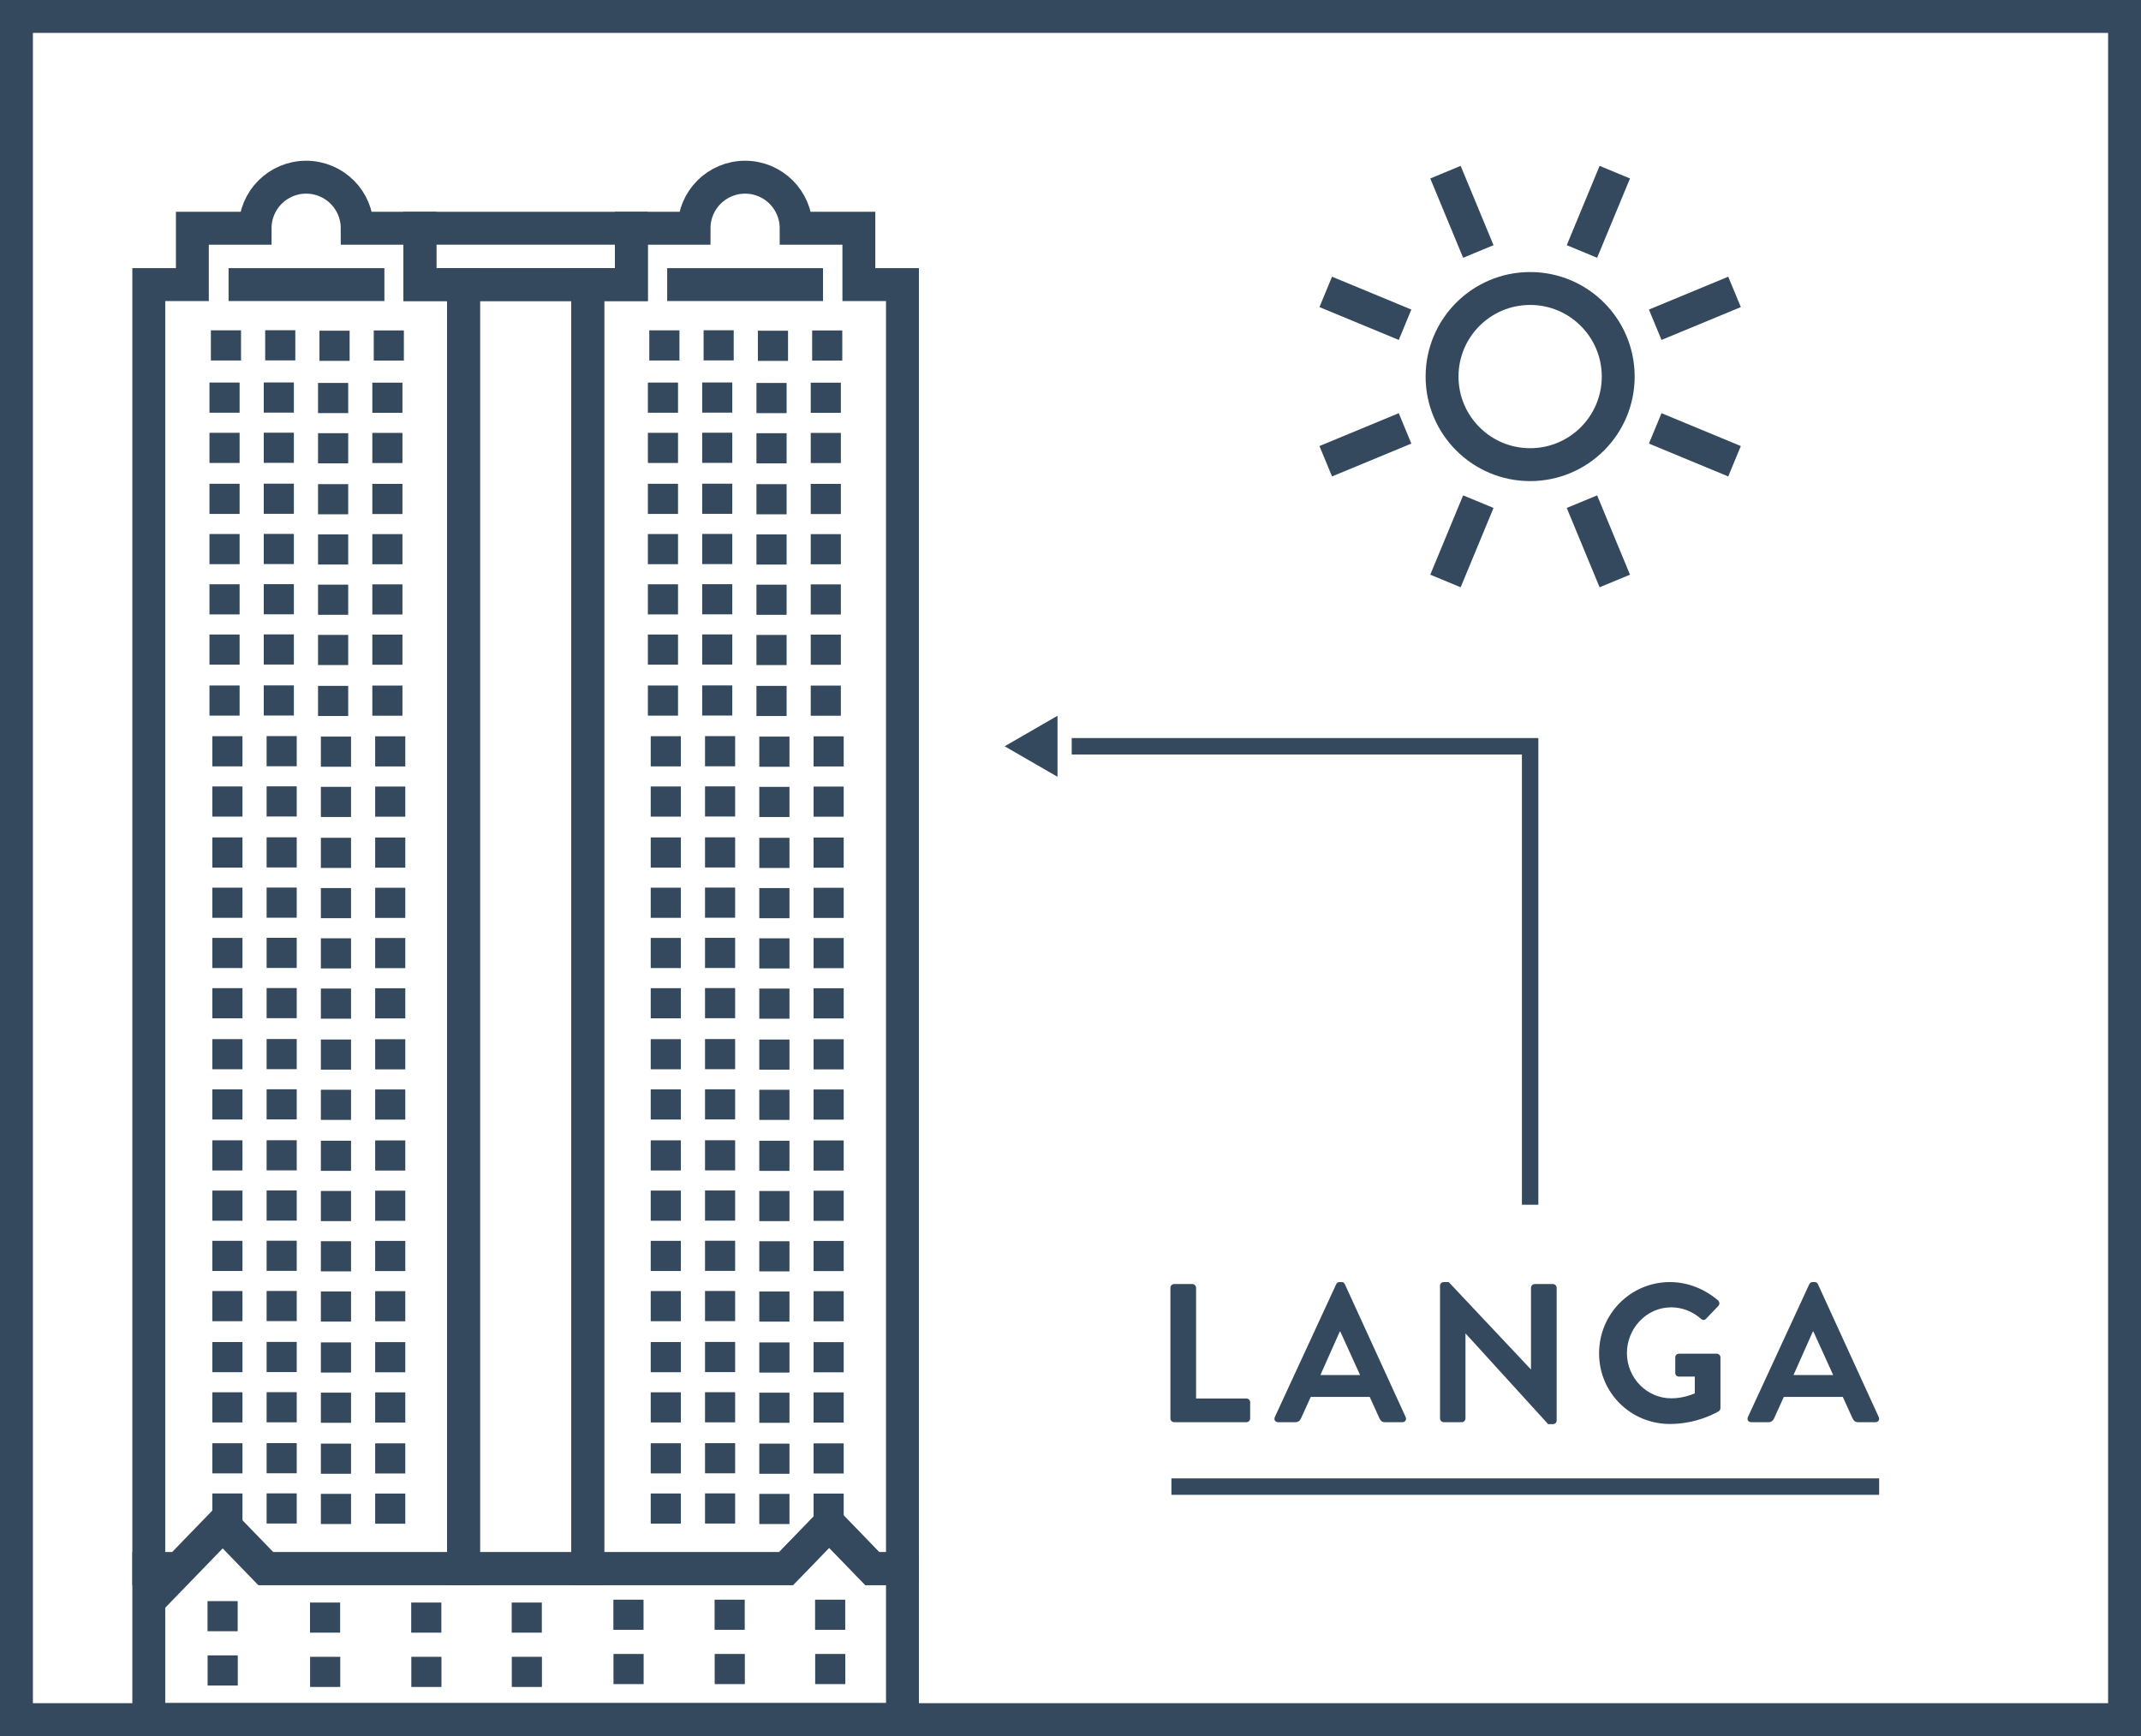 <?xml version="1.0" encoding="utf-8"?>
<!-- Generator: Adobe Illustrator 19.2.1, SVG Export Plug-In . SVG Version: 6.00 Build 0)  -->
<svg version="1.1" id="Layer_1" xmlns="http://www.w3.org/2000/svg" xmlns:xlink="http://www.w3.org/1999/xlink" x="0px" y="0px"
	 viewBox="0 0 390.519 316.648" enable-background="new 0 0 390.519 316.648" xml:space="preserve">
<g>
	<path fill="#35495E" d="M384.519,6v304.648H6V6H384.519 M390.519,0H0v316.648h390.519V0L390.519,0z"/>
</g>
<g>
	<circle fill="none" stroke="#35495E" stroke-width="6" stroke-miterlimit="10" cx="279.097" cy="68.683" r="16.065"/>
	<g>
		<line fill="none" stroke="#35495E" stroke-width="6" stroke-miterlimit="10" x1="263.654" y1="31.401" x2="269.648" y2="45.868"/>
		<line fill="none" stroke="#35495E" stroke-width="6" stroke-miterlimit="10" x1="294.539" y1="31.401" x2="288.547" y2="45.868"/>
		<line fill="none" stroke="#35495E" stroke-width="6" stroke-miterlimit="10" x1="316.379" y1="53.24" x2="301.912" y2="59.232"/>
		<line fill="none" stroke="#35495E" stroke-width="6" stroke-miterlimit="10" x1="316.379" y1="84.127" x2="301.912" y2="78.134"/>
		
			<line fill="none" stroke="#35495E" stroke-width="6" stroke-miterlimit="10" x1="294.539" y1="105.966" x2="288.547" y2="91.498"/>
		
			<line fill="none" stroke="#35495E" stroke-width="6" stroke-miterlimit="10" x1="263.654" y1="105.966" x2="269.648" y2="91.498"/>
		<line fill="none" stroke="#35495E" stroke-width="6" stroke-miterlimit="10" x1="241.815" y1="84.127" x2="256.282" y2="78.134"/>
		<line fill="none" stroke="#35495E" stroke-width="6" stroke-miterlimit="10" x1="241.815" y1="53.24" x2="256.282" y2="59.232"/>
	</g>
</g>
<polygon fill="#35495E" points="192.89,141.681 183.248,136.115 192.89,130.549 "/>
<g enable-background="new    ">
	<path fill="#35495E" d="M213.484,234.884c0-0.36,0.288-0.685,0.684-0.685h3.313c0.359,0,0.684,0.324,0.684,0.685v20.193h9.179
		c0.396,0,0.685,0.324,0.685,0.684v2.952c0,0.359-0.289,0.684-0.685,0.684h-13.175c-0.396,0-0.684-0.324-0.684-0.684V234.884z"/>
	<path fill="#35495E" d="M232.528,258.461l11.194-24.226c0.108-0.216,0.288-0.396,0.612-0.396h0.36c0.359,0,0.504,0.18,0.611,0.396
		l11.087,24.226c0.216,0.468-0.072,0.936-0.612,0.936h-3.131c-0.541,0-0.793-0.216-1.045-0.72l-1.764-3.888H239.08l-1.764,3.888
		c-0.145,0.359-0.469,0.72-1.045,0.72h-3.131C232.6,259.396,232.313,258.929,232.528,258.461z M248.078,250.794l-3.6-7.919h-0.107
		l-3.527,7.919H248.078z"/>
	<path fill="#35495E" d="M262.66,234.487c0-0.359,0.324-0.647,0.684-0.647h0.9l14.974,15.91h0.036v-14.866
		c0-0.36,0.288-0.685,0.684-0.685h3.313c0.359,0,0.684,0.324,0.684,0.685v24.225c0,0.36-0.324,0.648-0.684,0.648h-0.865
		l-15.045-16.522h-0.037v15.479c0,0.359-0.287,0.684-0.684,0.684h-3.275c-0.359,0-0.684-0.324-0.684-0.684V234.487z"/>
	<path fill="#35495E" d="M304.599,233.84c3.239,0,6.335,1.26,8.782,3.348c0.289,0.288,0.324,0.72,0.037,1.008l-2.232,2.34
		c-0.288,0.288-0.611,0.288-0.936,0c-1.549-1.368-3.456-2.088-5.436-2.088c-4.5,0-8.063,3.852-8.063,8.351
		c0,4.464,3.563,8.243,8.099,8.243c2.016,0,3.563-0.612,4.283-0.899v-3.061h-2.88c-0.396,0-0.684-0.287-0.684-0.647v-2.844
		c0-0.396,0.288-0.684,0.684-0.684h6.912c0.359,0,0.647,0.324,0.647,0.684v9.215c0,0.288-0.144,0.468-0.288,0.576
		c0,0-3.707,2.34-8.927,2.34c-7.163,0-12.923-5.688-12.923-12.887S297.436,233.84,304.599,233.84z"/>
	<path fill="#35495E" d="M318.82,258.461l11.194-24.226c0.108-0.216,0.288-0.396,0.612-0.396h0.359c0.359,0,0.504,0.18,0.611,0.396
		l11.088,24.226c0.215,0.468-0.072,0.936-0.613,0.936h-3.131c-0.54,0-0.792-0.216-1.044-0.72l-1.764-3.888h-10.763l-1.764,3.888
		c-0.145,0.359-0.469,0.72-1.044,0.72h-3.132C318.892,259.396,318.604,258.929,318.82,258.461z M334.37,250.794l-3.6-7.919h-0.108
		l-3.527,7.919H334.37z"/>
</g>
<line fill="none" stroke="#35495E" stroke-width="3" stroke-miterlimit="10" x1="213.667" y1="271.145" x2="342.757" y2="271.145"/>
<polyline fill="none" stroke="#35495E" stroke-width="3" stroke-linecap="square" stroke-miterlimit="10" points="279.097,218.233 
	279.097,136.115 196.979,136.115 "/>
<rect x="76.589" y="41.63" fill="none" stroke="#35495E" stroke-width="6" stroke-miterlimit="10" width="38.569" height="10.277"/>
<rect x="84.544" y="51.907" fill="none" stroke="#35495E" stroke-width="6" stroke-miterlimit="10" width="22.66" height="234.201"/>
<polygon fill="none" stroke="#35495E" stroke-width="6" stroke-miterlimit="10" points="159.107,286.109 151.242,277.987 
	143.377,286.109 48.371,286.109 40.506,277.987 32.641,286.109 27.14,286.109 27.14,313.615 164.609,313.615 164.609,286.109 "/>
<line fill="none" stroke="#35495E" stroke-width="6" stroke-miterlimit="10" x1="41.691" y1="51.907" x2="70.114" y2="51.907"/>
<line fill="none" stroke="#35495E" stroke-width="6" stroke-miterlimit="10" x1="121.695" y1="51.907" x2="150.118" y2="51.907"/>
<rect x="38.727" y="134.276" fill="#35495E" width="5.498" height="5.502"/>
<rect x="68.431" y="134.297" fill="#35495E" width="5.494" height="5.496"/>
<rect x="48.63" y="134.259" fill="#35495E" width="5.493" height="5.501"/>
<rect x="58.528" y="134.346" fill="#35495E" width="5.502" height="5.502"/>
<rect x="38.727" y="143.441" fill="#35495E" width="5.498" height="5.5"/>
<rect x="68.431" y="143.459" fill="#35495E" width="5.494" height="5.499"/>
<rect x="48.63" y="143.423" fill="#35495E" width="5.493" height="5.499"/>
<rect x="58.528" y="143.514" fill="#35495E" width="5.502" height="5.499"/>
<rect x="38.727" y="152.737" fill="#35495E" width="5.498" height="5.501"/>
<rect x="68.431" y="152.756" fill="#35495E" width="5.494" height="5.5"/>
<rect x="48.63" y="152.72" fill="#35495E" width="5.493" height="5.498"/>
<rect x="58.528" y="152.804" fill="#35495E" width="5.502" height="5.5"/>
<rect x="38.727" y="161.904" fill="#35495E" width="5.498" height="5.498"/>
<rect x="68.431" y="161.92" fill="#35495E" width="5.494" height="5.5"/>
<rect x="48.63" y="161.885" fill="#35495E" width="5.493" height="5.499"/>
<rect x="58.528" y="161.972" fill="#35495E" width="5.502" height="5.497"/>
<rect x="38.727" y="171.066" fill="#35495E" width="5.498" height="5.497"/>
<rect x="68.431" y="171.084" fill="#35495E" width="5.494" height="5.499"/>
<rect x="48.63" y="171.048" fill="#35495E" width="5.493" height="5.499"/>
<rect x="58.528" y="171.137" fill="#35495E" width="5.502" height="5.497"/>
<rect x="38.727" y="180.232" fill="#35495E" width="5.498" height="5.496"/>
<rect x="68.431" y="180.248" fill="#35495E" width="5.494" height="5.5"/>
<rect x="48.63" y="180.213" fill="#35495E" width="5.493" height="5.498"/>
<rect x="58.528" y="180.302" fill="#35495E" width="5.502" height="5.498"/>
<rect x="38.727" y="189.53" fill="#35495E" width="5.498" height="5.496"/>
<rect x="68.431" y="189.547" fill="#35495E" width="5.494" height="5.499"/>
<rect x="48.63" y="189.511" fill="#35495E" width="5.493" height="5.498"/>
<rect x="58.528" y="189.599" fill="#35495E" width="5.502" height="5.496"/>
<rect x="38.727" y="198.691" fill="#35495E" width="5.498" height="5.499"/>
<rect x="68.431" y="198.709" fill="#35495E" width="5.494" height="5.5"/>
<rect x="48.63" y="198.676" fill="#35495E" width="5.493" height="5.498"/>
<rect x="58.528" y="198.761" fill="#35495E" width="5.502" height="5.498"/>
<rect x="38.727" y="207.984" fill="#35495E" width="5.498" height="5.5"/>
<rect x="68.431" y="208.003" fill="#35495E" width="5.494" height="5.497"/>
<rect x="48.63" y="207.969" fill="#35495E" width="5.493" height="5.498"/>
<rect x="58.528" y="208.057" fill="#35495E" width="5.502" height="5.498"/>
<rect x="38.727" y="217.151" fill="#35495E" width="5.498" height="5.498"/>
<rect x="68.431" y="217.169" fill="#35495E" width="5.494" height="5.497"/>
<rect x="48.63" y="217.132" fill="#35495E" width="5.493" height="5.499"/>
<rect x="58.528" y="217.223" fill="#35495E" width="5.502" height="5.498"/>
<rect x="38.727" y="226.316" fill="#35495E" width="5.498" height="5.499"/>
<rect x="68.431" y="226.331" fill="#35495E" width="5.494" height="5.499"/>
<rect x="48.63" y="226.297" fill="#35495E" width="5.493" height="5.498"/>
<rect x="58.528" y="226.386" fill="#35495E" width="5.502" height="5.499"/>
<rect x="38.727" y="235.476" fill="#35495E" width="5.498" height="5.502"/>
<rect x="68.431" y="235.496" fill="#35495E" width="5.494" height="5.499"/>
<rect x="48.63" y="235.461" fill="#35495E" width="5.493" height="5.498"/>
<rect x="58.528" y="235.549" fill="#35495E" width="5.502" height="5.499"/>
<rect x="38.727" y="244.775" fill="#35495E" width="5.498" height="5.5"/>
<rect x="68.431" y="244.792" fill="#35495E" width="5.494" height="5.502"/>
<rect x="48.63" y="244.755" fill="#35495E" width="5.493" height="5.502"/>
<rect x="58.528" y="244.842" fill="#35495E" width="5.502" height="5.501"/>
<rect x="38.727" y="253.94" fill="#35495E" width="5.498" height="5.499"/>
<rect x="68.431" y="253.957" fill="#35495E" width="5.494" height="5.499"/>
<rect x="48.63" y="253.923" fill="#35495E" width="5.493" height="5.496"/>
<rect x="58.528" y="254.007" fill="#35495E" width="5.502" height="5.497"/>
<rect x="38.727" y="263.232" fill="#35495E" width="5.498" height="5.5"/>
<rect x="68.431" y="263.253" fill="#35495E" width="5.494" height="5.497"/>
<rect x="48.63" y="263.215" fill="#35495E" width="5.493" height="5.499"/>
<rect x="58.528" y="263.305" fill="#35495E" width="5.502" height="5.498"/>
<rect x="38.727" y="272.397" fill="#35495E" width="5.498" height="5.498"/>
<rect x="68.431" y="272.414" fill="#35495E" width="5.494" height="5.502"/>
<rect x="48.63" y="272.379" fill="#35495E" width="5.493" height="5.5"/>
<rect x="58.528" y="272.469" fill="#35495E" width="5.502" height="5.499"/>
<rect x="38.207" y="69.774" fill="#35495E" width="5.498" height="5.502"/>
<rect x="67.912" y="69.795" fill="#35495E" width="5.494" height="5.496"/>
<rect x="48.11" y="69.757" fill="#35495E" width="5.493" height="5.501"/>
<rect x="58.009" y="69.843" fill="#35495E" width="5.502" height="5.502"/>
<rect x="38.207" y="78.939" fill="#35495E" width="5.498" height="5.5"/>
<rect x="67.912" y="78.957" fill="#35495E" width="5.494" height="5.499"/>
<rect x="48.11" y="78.92" fill="#35495E" width="5.493" height="5.499"/>
<rect x="58.009" y="79.012" fill="#35495E" width="5.502" height="5.499"/>
<rect x="38.207" y="88.235" fill="#35495E" width="5.498" height="5.501"/>
<rect x="67.912" y="88.254" fill="#35495E" width="5.494" height="5.5"/>
<rect x="48.11" y="88.218" fill="#35495E" width="5.493" height="5.498"/>
<rect x="58.009" y="88.301" fill="#35495E" width="5.502" height="5.5"/>
<rect x="38.207" y="97.401" fill="#35495E" width="5.498" height="5.498"/>
<rect x="67.912" y="97.418" fill="#35495E" width="5.494" height="5.5"/>
<rect x="48.11" y="97.382" fill="#35495E" width="5.493" height="5.499"/>
<rect x="58.009" y="97.47" fill="#35495E" width="5.502" height="5.497"/>
<rect x="38.207" y="106.564" fill="#35495E" width="5.498" height="5.497"/>
<rect x="67.912" y="106.582" fill="#35495E" width="5.494" height="5.499"/>
<rect x="48.11" y="106.546" fill="#35495E" width="5.493" height="5.499"/>
<rect x="58.009" y="106.635" fill="#35495E" width="5.502" height="5.497"/>
<rect x="38.207" y="115.73" fill="#35495E" width="5.498" height="5.496"/>
<rect x="67.912" y="115.746" fill="#35495E" width="5.494" height="5.5"/>
<rect x="48.11" y="115.711" fill="#35495E" width="5.493" height="5.498"/>
<rect x="58.009" y="115.8" fill="#35495E" width="5.502" height="5.498"/>
<rect x="38.207" y="125.028" fill="#35495E" width="5.498" height="5.496"/>
<rect x="67.912" y="125.045" fill="#35495E" width="5.494" height="5.499"/>
<rect x="48.11" y="125.009" fill="#35495E" width="5.493" height="5.498"/>
<rect x="58.009" y="125.097" fill="#35495E" width="5.502" height="5.496"/>
<rect x="38.467" y="60.247" fill="#35495E" width="5.498" height="5.502"/>
<rect x="68.172" y="60.268" fill="#35495E" width="5.494" height="5.496"/>
<rect x="48.37" y="60.23" fill="#35495E" width="5.493" height="5.501"/>
<rect x="58.269" y="60.317" fill="#35495E" width="5.502" height="5.502"/>
<rect x="118.693" y="134.28" fill="#35495E" width="5.498" height="5.502"/>
<rect x="148.398" y="134.301" fill="#35495E" width="5.494" height="5.496"/>
<rect x="128.596" y="134.263" fill="#35495E" width="5.493" height="5.501"/>
<rect x="138.495" y="134.35" fill="#35495E" width="5.502" height="5.502"/>
<rect x="118.693" y="143.445" fill="#35495E" width="5.498" height="5.5"/>
<rect x="148.398" y="143.463" fill="#35495E" width="5.494" height="5.499"/>
<rect x="128.596" y="143.426" fill="#35495E" width="5.493" height="5.499"/>
<rect x="138.495" y="143.518" fill="#35495E" width="5.502" height="5.499"/>
<rect x="118.693" y="152.741" fill="#35495E" width="5.498" height="5.501"/>
<rect x="148.398" y="152.76" fill="#35495E" width="5.494" height="5.5"/>
<rect x="128.596" y="152.724" fill="#35495E" width="5.493" height="5.498"/>
<rect x="138.495" y="152.808" fill="#35495E" width="5.502" height="5.5"/>
<rect x="118.693" y="161.907" fill="#35495E" width="5.498" height="5.498"/>
<rect x="148.398" y="161.924" fill="#35495E" width="5.494" height="5.5"/>
<rect x="128.596" y="161.888" fill="#35495E" width="5.493" height="5.499"/>
<rect x="138.495" y="161.976" fill="#35495E" width="5.502" height="5.497"/>
<rect x="118.693" y="171.07" fill="#35495E" width="5.498" height="5.497"/>
<rect x="148.398" y="171.088" fill="#35495E" width="5.494" height="5.499"/>
<rect x="128.596" y="171.052" fill="#35495E" width="5.493" height="5.499"/>
<rect x="138.495" y="171.141" fill="#35495E" width="5.502" height="5.497"/>
<rect x="118.693" y="180.236" fill="#35495E" width="5.498" height="5.496"/>
<rect x="148.398" y="180.252" fill="#35495E" width="5.494" height="5.5"/>
<rect x="128.596" y="180.217" fill="#35495E" width="5.493" height="5.498"/>
<rect x="138.495" y="180.306" fill="#35495E" width="5.502" height="5.498"/>
<rect x="118.693" y="189.534" fill="#35495E" width="5.498" height="5.496"/>
<rect x="148.398" y="189.551" fill="#35495E" width="5.494" height="5.499"/>
<rect x="128.596" y="189.515" fill="#35495E" width="5.493" height="5.498"/>
<rect x="138.495" y="189.603" fill="#35495E" width="5.502" height="5.496"/>
<rect x="118.693" y="198.695" fill="#35495E" width="5.498" height="5.499"/>
<rect x="148.398" y="198.713" fill="#35495E" width="5.494" height="5.5"/>
<rect x="128.596" y="198.68" fill="#35495E" width="5.493" height="5.498"/>
<rect x="138.495" y="198.765" fill="#35495E" width="5.502" height="5.498"/>
<rect x="118.693" y="207.988" fill="#35495E" width="5.498" height="5.5"/>
<rect x="148.398" y="208.007" fill="#35495E" width="5.494" height="5.497"/>
<rect x="128.596" y="207.973" fill="#35495E" width="5.493" height="5.498"/>
<rect x="138.495" y="208.061" fill="#35495E" width="5.502" height="5.498"/>
<rect x="118.693" y="217.155" fill="#35495E" width="5.498" height="5.498"/>
<rect x="148.398" y="217.173" fill="#35495E" width="5.494" height="5.497"/>
<rect x="128.596" y="217.136" fill="#35495E" width="5.493" height="5.499"/>
<rect x="138.495" y="217.227" fill="#35495E" width="5.502" height="5.498"/>
<rect x="118.693" y="226.32" fill="#35495E" width="5.498" height="5.499"/>
<rect x="148.398" y="226.335" fill="#35495E" width="5.494" height="5.499"/>
<rect x="128.596" y="226.301" fill="#35495E" width="5.493" height="5.498"/>
<rect x="138.495" y="226.39" fill="#35495E" width="5.502" height="5.499"/>
<rect x="118.693" y="235.48" fill="#35495E" width="5.498" height="5.502"/>
<rect x="148.398" y="235.5" fill="#35495E" width="5.494" height="5.499"/>
<rect x="128.596" y="235.465" fill="#35495E" width="5.493" height="5.498"/>
<rect x="138.495" y="235.553" fill="#35495E" width="5.502" height="5.499"/>
<rect x="118.693" y="244.779" fill="#35495E" width="5.498" height="5.5"/>
<rect x="148.398" y="244.796" fill="#35495E" width="5.494" height="5.502"/>
<rect x="128.596" y="244.759" fill="#35495E" width="5.493" height="5.502"/>
<rect x="138.495" y="244.846" fill="#35495E" width="5.502" height="5.501"/>
<rect x="118.693" y="253.944" fill="#35495E" width="5.498" height="5.499"/>
<rect x="148.398" y="253.961" fill="#35495E" width="5.494" height="5.499"/>
<rect x="128.596" y="253.927" fill="#35495E" width="5.493" height="5.496"/>
<rect x="138.495" y="254.011" fill="#35495E" width="5.502" height="5.497"/>
<rect x="118.693" y="263.235" fill="#35495E" width="5.498" height="5.5"/>
<rect x="148.398" y="263.256" fill="#35495E" width="5.494" height="5.497"/>
<rect x="128.596" y="263.219" fill="#35495E" width="5.493" height="5.499"/>
<rect x="138.495" y="263.309" fill="#35495E" width="5.502" height="5.498"/>
<rect x="118.693" y="272.401" fill="#35495E" width="5.498" height="5.498"/>
<rect x="148.398" y="272.418" fill="#35495E" width="5.494" height="5.501"/>
<rect x="128.596" y="272.383" fill="#35495E" width="5.493" height="5.5"/>
<rect x="138.495" y="272.473" fill="#35495E" width="5.502" height="5.499"/>
<rect x="118.174" y="69.778" fill="#35495E" width="5.498" height="5.502"/>
<rect x="147.879" y="69.799" fill="#35495E" width="5.494" height="5.496"/>
<rect x="128.077" y="69.76" fill="#35495E" width="5.493" height="5.501"/>
<rect x="137.976" y="69.847" fill="#35495E" width="5.502" height="5.502"/>
<rect x="118.174" y="78.943" fill="#35495E" width="5.498" height="5.5"/>
<rect x="147.879" y="78.961" fill="#35495E" width="5.494" height="5.499"/>
<rect x="128.077" y="78.924" fill="#35495E" width="5.493" height="5.499"/>
<rect x="137.976" y="79.016" fill="#35495E" width="5.502" height="5.499"/>
<rect x="118.174" y="88.238" fill="#35495E" width="5.498" height="5.501"/>
<rect x="147.879" y="88.257" fill="#35495E" width="5.494" height="5.5"/>
<rect x="128.077" y="88.222" fill="#35495E" width="5.493" height="5.498"/>
<rect x="137.976" y="88.305" fill="#35495E" width="5.502" height="5.5"/>
<rect x="118.174" y="97.405" fill="#35495E" width="5.498" height="5.498"/>
<rect x="147.879" y="97.422" fill="#35495E" width="5.494" height="5.5"/>
<rect x="128.077" y="97.386" fill="#35495E" width="5.493" height="5.499"/>
<rect x="137.976" y="97.474" fill="#35495E" width="5.502" height="5.497"/>
<rect x="118.174" y="106.568" fill="#35495E" width="5.498" height="5.497"/>
<rect x="147.879" y="106.586" fill="#35495E" width="5.494" height="5.499"/>
<rect x="128.077" y="106.55" fill="#35495E" width="5.493" height="5.499"/>
<rect x="137.976" y="106.639" fill="#35495E" width="5.502" height="5.497"/>
<rect x="118.174" y="115.734" fill="#35495E" width="5.498" height="5.496"/>
<rect x="147.879" y="115.75" fill="#35495E" width="5.494" height="5.5"/>
<rect x="128.077" y="115.715" fill="#35495E" width="5.493" height="5.498"/>
<rect x="137.976" y="115.804" fill="#35495E" width="5.502" height="5.498"/>
<rect x="118.174" y="125.032" fill="#35495E" width="5.498" height="5.496"/>
<rect x="147.879" y="125.049" fill="#35495E" width="5.494" height="5.499"/>
<rect x="128.077" y="125.012" fill="#35495E" width="5.493" height="5.498"/>
<rect x="137.976" y="125.101" fill="#35495E" width="5.502" height="5.496"/>
<rect x="118.434" y="60.251" fill="#35495E" width="5.498" height="5.502"/>
<rect x="148.138" y="60.272" fill="#35495E" width="5.494" height="5.496"/>
<rect x="128.337" y="60.234" fill="#35495E" width="5.493" height="5.501"/>
<rect x="138.235" y="60.321" fill="#35495E" width="5.502" height="5.502"/>
<rect x="111.899" y="301.669" fill="#35495E" width="5.501" height="5.498"/>
<rect x="111.881" y="291.771" fill="#35495E" width="5.501" height="5.493"/>
<rect x="130.359" y="301.669" fill="#35495E" width="5.501" height="5.498"/>
<rect x="130.343" y="291.771" fill="#35495E" width="5.498" height="5.493"/>
<rect x="148.689" y="301.669" fill="#35495E" width="5.497" height="5.498"/>
<rect x="148.671" y="291.771" fill="#35495E" width="5.499" height="5.493"/>
<rect x="56.561" y="302.189" fill="#35495E" width="5.5" height="5.498"/>
<rect x="56.543" y="292.291" fill="#35495E" width="5.499" height="5.493"/>
<rect x="75.024" y="302.189" fill="#35495E" width="5.498" height="5.498"/>
<rect x="75.005" y="292.291" fill="#35495E" width="5.499" height="5.493"/>
<rect x="93.352" y="302.189" fill="#35495E" width="5.496" height="5.498"/>
<rect x="93.334" y="292.291" fill="#35495E" width="5.498" height="5.493"/>
<rect x="37.87" y="301.929" fill="#35495E" width="5.502" height="5.498"/>
<rect x="37.853" y="292.031" fill="#35495E" width="5.501" height="5.493"/>
<path fill="none" stroke="#35495E" stroke-width="6" stroke-miterlimit="10" d="M32.867,286.109l7.865-8.121l7.865,8.121h35.947
	V51.907h-7.955V41.63H65.154c0-5.143-4.169-9.312-9.312-9.312s-9.312,4.169-9.312,9.312H35.09v10.277h-7.95v234.201h0.227h5.5
	V286.109z"/>
<path fill="none" stroke="#35495E" stroke-width="6" stroke-miterlimit="10" d="M156.658,51.907V41.63h-11.439
	c0-5.143-4.169-9.312-9.312-9.312c-5.143,0-9.312,4.169-9.312,9.312h-11.436v10.277h-7.955v234.201h36.173l7.865-8.121l7.865,8.121
	h5.501V51.907H156.658z"/>
</svg>
